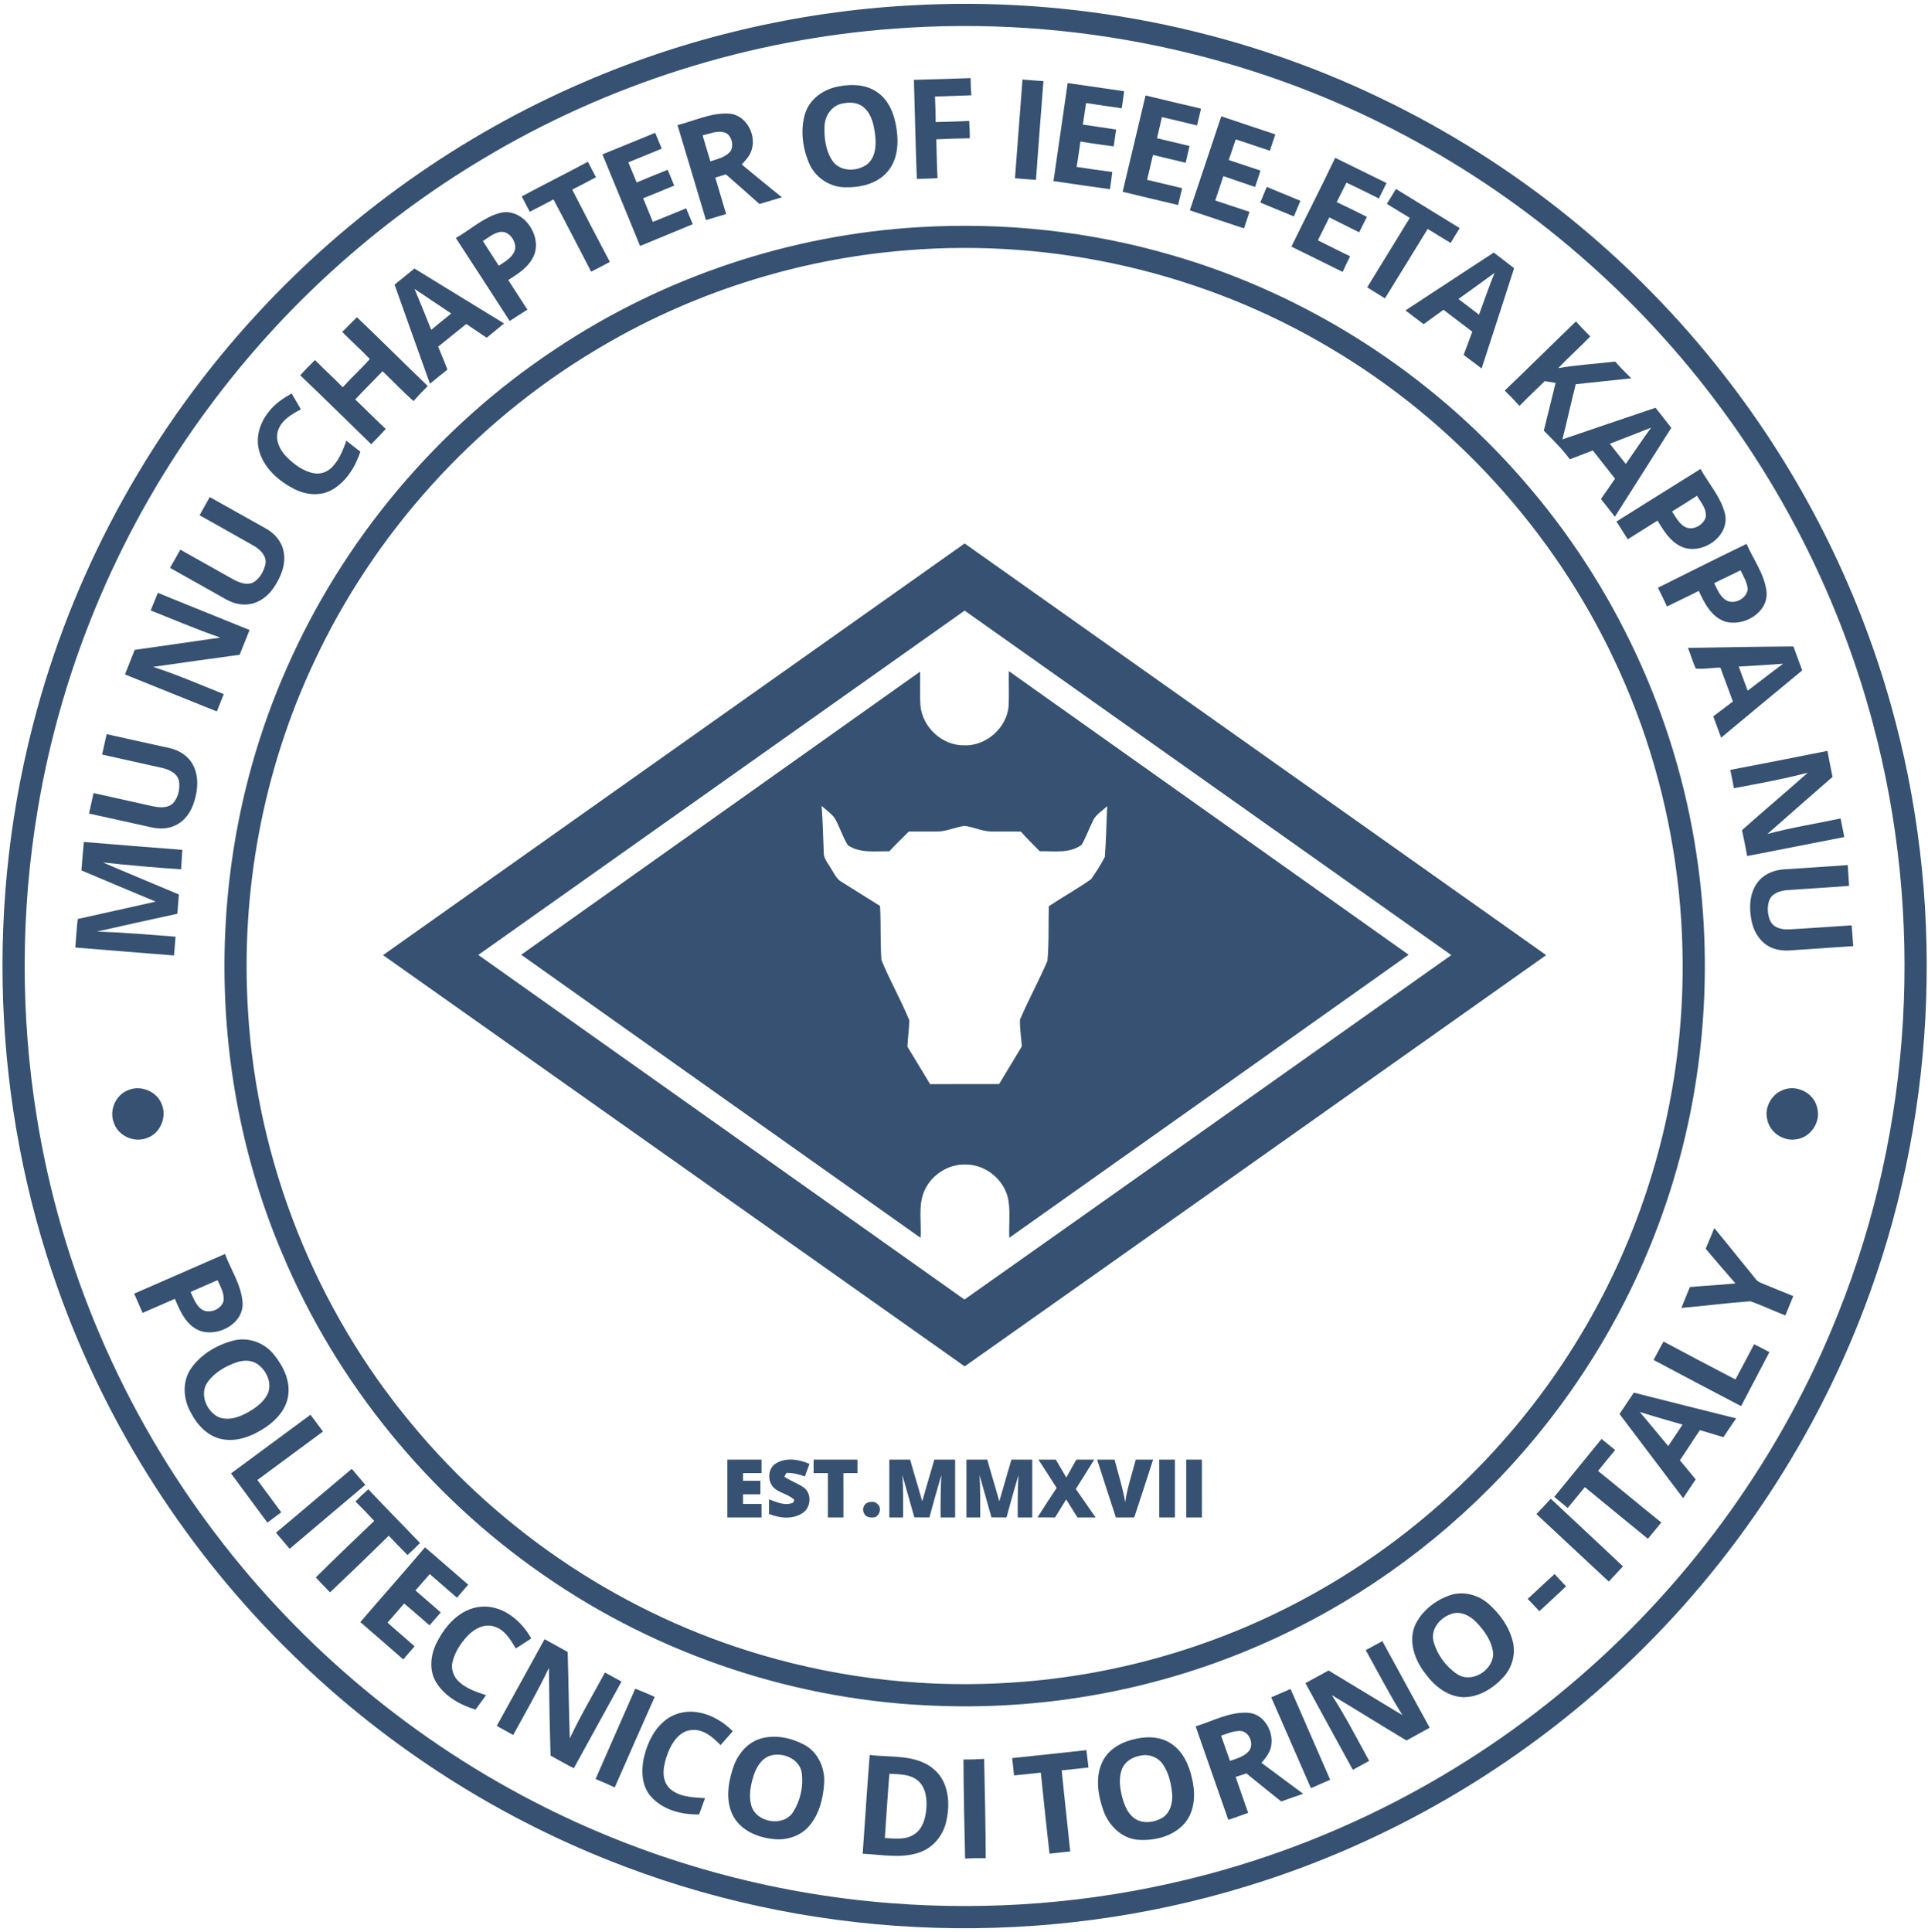 <?xml version="1.0" encoding="UTF-8" ?>
<!DOCTYPE svg PUBLIC "-//W3C//DTD SVG 1.1//EN" "http://www.w3.org/Graphics/SVG/1.1/DTD/svg11.dtd">
<svg width="1000pt" height="1002pt" viewBox="0 0 1000 1002" version="1.1" xmlns="http://www.w3.org/2000/svg">
<g id="#365171ff">
<path fill="#365171" opacity="1.00" d=" M 471.60 2.83 C 555.40 -2.06 640.42 14.42 716.07 50.89 C 785.53 84.18 847.05 133.84 894.30 194.66 C 933.74 245.20 963.26 303.44 980.64 365.14 C 1008.76 464.64 1005.14 572.90 969.98 670.17 C 943.54 743.77 899.37 810.88 842.39 864.42 C 787.11 916.59 719.75 955.90 647.06 978.16 C 542.44 1010.37 427.19 1007.00 324.76 968.32 C 260.29 944.14 200.97 906.35 151.78 858.17 C 97.51 805.40 55.56 740.07 30.16 668.76 C -4.18 572.78 -7.94 466.23 19.21 368.00 C 40.16 291.68 79.84 220.65 133.57 162.56 C 180.77 111.40 238.73 70.18 302.68 42.66 C 356.05 19.55 413.54 6.06 471.60 2.83 M 464.60 14.81 C 389.22 20.18 315.21 43.51 250.42 82.42 C 195.36 115.31 146.92 159.19 108.72 210.70 C 63.01 272.07 32.11 344.40 19.55 419.90 C 10.72 472.44 10.55 526.42 19.03 579.03 C 31.51 657.30 63.73 732.26 111.70 795.34 C 156.79 854.91 215.76 903.92 282.61 937.31 C 338.44 965.27 399.73 982.26 461.99 987.05 C 513.15 991.05 564.94 987.04 614.83 975.00 C 689.99 957.00 760.59 920.53 818.99 869.92 C 878.01 818.94 924.68 753.68 953.45 681.15 C 992.14 584.46 998.30 475.26 971.29 374.72 C 955.72 316.44 929.09 261.17 893.34 212.60 C 850.04 153.62 793.32 104.55 728.69 70.25 C 648.24 27.30 555.51 8.02 464.60 14.81 Z" />
<path fill="#365171" opacity="1.00" d=" M 474.02 41.41 C 483.82 41.14 493.63 40.87 503.43 40.52 C 503.44 43.49 503.57 46.46 503.79 49.43 C 497.51 49.67 491.23 49.84 484.95 50.05 C 485.10 54.47 485.32 58.89 485.29 63.31 C 491.08 63.14 496.88 63.03 502.68 62.71 C 502.89 65.70 503.02 68.70 503.03 71.70 C 497.23 71.83 491.43 71.96 485.64 72.25 C 485.80 78.97 485.89 85.69 486.28 92.40 C 482.70 92.59 479.12 92.73 475.54 92.78 C 474.88 75.66 474.53 58.54 474.02 41.41 Z" />
<path fill="#365171" opacity="1.00" d=" M 530.35 41.25 C 533.96 41.57 537.58 41.83 541.20 42.07 C 539.86 59.15 538.57 76.23 537.32 93.31 C 533.69 93.03 530.06 92.78 526.44 92.42 C 527.78 75.37 528.98 58.30 530.35 41.25 Z" />
<path fill="#365171" opacity="1.00" d=" M 553.77 43.09 C 563.54 44.45 573.30 45.92 583.06 47.33 C 582.64 50.27 582.24 53.21 581.83 56.16 C 575.66 55.24 569.48 54.41 563.32 53.44 C 562.73 57.16 562.21 60.89 561.65 64.61 C 567.39 65.50 573.15 66.28 578.89 67.18 C 578.46 70.10 578.05 73.01 577.65 75.93 C 571.89 75.16 566.12 74.38 560.39 73.40 C 559.74 77.79 559.17 82.19 558.43 86.57 C 564.58 87.49 570.73 88.43 576.90 89.20 C 576.55 92.18 576.17 95.16 575.70 98.13 C 565.93 96.82 556.18 95.34 546.42 93.91 C 548.84 76.96 551.38 60.04 553.77 43.09 Z" />
<path fill="#365171" opacity="1.00" d=" M 435.50 44.74 C 441.85 43.56 448.90 43.79 454.45 47.47 C 461.07 51.62 464.01 59.54 465.03 66.96 C 466.19 74.54 465.50 83.13 460.23 89.14 C 454.84 95.45 446.00 97.35 438.05 97.14 C 430.07 96.95 422.57 91.82 419.54 84.43 C 416.21 76.44 415.05 67.17 417.61 58.80 C 420.11 51.00 427.64 45.94 435.50 44.74 M 437.36 53.61 C 431.77 54.40 427.95 59.67 427.68 65.10 C 427.32 71.56 428.27 78.56 432.14 83.93 C 436.39 89.30 444.95 88.97 450.04 85.01 C 454.27 81.25 454.53 75.04 453.89 69.81 C 453.25 64.83 452.13 59.34 448.20 55.86 C 445.32 53.17 441.05 52.84 437.36 53.61 Z" />
<path fill="#365171" opacity="1.00" d=" M 594.18 49.51 C 603.75 51.83 613.34 54.10 622.93 56.33 C 622.28 59.25 621.57 62.15 620.86 65.06 C 614.81 63.57 608.74 62.14 602.66 60.74 C 601.82 64.39 600.97 68.04 600.11 71.69 C 605.72 73.06 611.35 74.38 616.98 75.71 C 616.32 78.62 615.62 81.52 614.97 84.42 C 609.33 83.01 603.66 81.78 598.03 80.36 C 597.00 84.66 595.99 88.96 594.96 93.26 C 601.03 94.68 607.09 96.16 613.15 97.61 C 612.46 100.52 611.76 103.43 611.04 106.33 C 601.46 104.02 591.85 101.81 582.28 99.47 C 586.28 82.82 590.20 66.16 594.18 49.51 Z" />
<path fill="#365171" opacity="1.00" d=" M 351.41 64.87 C 360.20 62.69 368.77 58.37 378.01 58.93 C 387.48 59.42 393.17 71.19 389.23 79.34 C 388.18 81.64 386.39 83.47 384.71 85.31 C 391.67 90.98 398.54 96.76 405.57 102.33 C 401.68 103.50 397.80 104.67 393.90 105.79 C 388.13 100.63 382.31 95.52 376.49 90.42 C 374.65 90.99 372.82 91.55 370.99 92.10 C 372.84 98.42 374.80 104.70 376.63 111.02 C 373.14 112.05 369.66 113.11 366.17 114.13 C 361.29 97.70 356.34 81.29 351.41 64.87 M 364.43 70.22 C 365.76 74.71 367.08 79.21 368.47 83.69 C 372.19 82.38 376.65 81.57 379.08 78.14 C 380.56 75.22 379.61 71.05 376.89 69.17 C 372.89 67.17 368.43 69.29 364.43 70.22 Z" />
<path fill="#365171" opacity="1.00" d=" M 617.13 109.08 C 622.53 92.82 628.05 76.59 633.44 60.33 C 642.77 63.50 652.13 66.56 661.47 69.70 C 660.52 72.53 659.58 75.35 658.64 78.18 C 652.74 76.21 646.84 74.24 640.94 72.28 C 639.76 75.86 638.56 79.43 637.30 82.98 C 642.80 84.81 648.30 86.63 653.80 88.49 C 652.86 91.31 651.92 94.13 650.98 96.96 C 645.46 95.17 640.02 93.19 634.53 91.35 C 633.10 95.56 631.70 99.77 630.31 103.98 C 636.23 105.94 642.14 107.94 648.07 109.88 C 647.12 112.73 646.17 115.59 645.22 118.44 C 635.86 115.32 626.50 112.19 617.13 109.08 Z" />
<path fill="#365171" opacity="1.00" d=" M 312.46 80.06 C 321.61 76.40 330.69 72.57 339.83 68.88 C 340.97 71.62 342.09 74.36 343.22 77.10 C 337.45 79.46 331.68 81.84 325.90 84.19 C 327.37 87.66 328.81 91.14 330.22 94.64 C 335.57 92.42 340.92 90.18 346.31 88.05 C 347.43 90.78 348.54 93.52 349.69 96.24 C 344.33 98.45 338.98 100.69 333.59 102.83 C 335.26 106.92 336.94 111.00 338.61 115.09 C 344.40 112.80 350.12 110.37 355.89 108.03 C 357.03 110.78 358.16 113.53 359.31 116.28 C 350.24 120.12 341.07 123.76 331.99 127.57 C 325.46 111.74 319.04 95.87 312.46 80.06 Z" />
<path fill="#365171" opacity="1.00" d=" M 692.52 81.85 C 701.43 86.15 710.24 90.64 719.15 94.93 C 717.84 97.61 716.50 100.27 715.19 102.95 C 709.62 100.13 704.01 97.38 698.38 94.71 C 696.68 98.08 694.99 101.45 693.32 104.83 C 698.58 107.29 703.77 109.87 708.96 112.47 C 707.65 115.16 706.31 117.82 704.98 120.49 C 699.82 117.91 694.66 115.31 689.48 112.76 C 687.49 116.72 685.51 120.69 683.53 124.65 C 689.12 127.37 694.63 130.25 700.25 132.91 C 698.92 135.60 697.66 138.31 696.39 141.03 C 687.57 136.58 678.65 132.31 669.81 127.91 C 677.30 112.52 685.18 97.32 692.52 81.85 Z" />
<path fill="#365171" opacity="1.00" d=" M 270.60 101.86 C 281.99 95.78 293.54 89.99 304.93 83.89 C 306.29 86.59 307.72 89.25 309.12 91.92 C 305.06 94.14 300.92 96.22 296.80 98.34 C 303.19 110.89 309.75 123.36 316.31 135.83 C 313.11 137.57 309.86 139.24 306.61 140.90 C 300.11 128.40 293.69 115.86 287.07 103.43 C 282.97 105.58 278.89 107.75 274.77 109.84 C 273.37 107.18 272.02 104.50 270.60 101.86 Z" />
<path fill="#365171" opacity="1.00" d=" M 657.04 96.94 C 662.85 99.36 668.67 101.74 674.48 104.15 C 673.31 106.83 672.22 109.55 671.11 112.25 C 665.29 109.84 659.48 107.44 653.66 105.05 C 654.76 102.34 655.89 99.64 657.04 96.94 Z" />
<path fill="#365171" opacity="1.00" d=" M 724.05 98.00 C 735.06 104.78 746.08 111.56 757.11 118.31 C 755.50 120.85 753.94 123.41 752.42 126.00 C 748.40 123.65 744.48 121.15 740.50 118.74 C 733.08 130.72 725.77 142.78 718.33 154.75 C 715.27 152.83 712.20 150.93 709.13 149.03 C 716.46 137.01 723.89 125.03 731.23 113.01 C 727.25 110.61 723.32 108.13 719.33 105.75 C 720.93 103.19 722.50 100.60 724.05 98.00 Z" />
<path fill="#365171" opacity="1.00" d=" M 236.43 123.44 C 243.98 119.17 250.57 112.86 259.08 110.51 C 271.49 107.04 282.41 123.45 276.17 134.03 C 273.39 139.11 268.33 142.21 263.61 145.24 C 266.90 150.38 270.24 155.48 273.54 160.61 C 270.45 162.52 267.41 164.51 264.36 166.48 C 255.13 152.08 245.74 137.78 236.43 123.44 M 250.46 125.03 C 253.19 129.30 255.98 133.54 258.70 137.83 C 262.06 135.58 266.26 133.36 267.23 129.08 C 267.70 124.73 263.87 119.51 259.15 120.32 C 255.87 121.04 253.21 123.24 250.46 125.03 Z" />
<path fill="#365171" opacity="1.00" d=" M 476.64 117.82 C 520.78 115.16 565.40 119.94 607.86 132.35 C 678.09 152.65 742.06 193.77 789.96 248.95 C 837.52 303.35 869.21 371.46 879.89 442.94 C 889.66 507.32 883.02 574.20 860.17 635.22 C 842.20 683.61 814.17 728.18 778.62 765.59 C 743.60 802.44 701.23 832.29 654.67 852.71 C 602.15 875.84 544.36 886.78 487.03 884.72 C 414.04 882.46 341.92 858.61 281.98 816.91 C 222.31 775.68 174.63 717.27 146.50 650.39 C 105.74 554.75 106.45 442.43 148.38 347.30 C 177.71 280.01 226.85 221.55 288.06 181.05 C 343.86 143.78 409.66 121.75 476.64 117.82 M 470.54 129.79 C 413.29 134.29 357.13 152.28 308.03 182.10 C 245.27 219.89 194.09 276.62 163.05 343.00 C 136.38 399.48 124.63 462.79 128.68 525.08 C 133.42 602.83 163.64 678.69 213.50 738.51 C 260.44 795.35 324.60 837.80 395.39 858.43 C 437.62 870.83 482.08 875.62 525.99 872.57 C 580.10 868.93 633.37 853.26 680.75 826.85 C 728.05 800.65 769.48 763.96 801.34 720.28 C 833.23 676.69 855.41 626.05 865.78 573.03 C 881.08 495.57 871.09 413.28 837.11 341.95 C 805.65 275.23 753.82 218.34 690.36 180.74 C 624.73 141.46 546.74 123.55 470.54 129.79 Z" />
<path fill="#365171" opacity="1.00" d=" M 728.99 160.99 C 744.28 151.03 759.48 140.94 774.77 130.99 C 778.28 133.70 781.86 136.34 785.33 139.11 C 779.69 156.44 774.18 173.81 768.47 191.11 C 765.37 188.76 762.29 186.39 759.16 184.09 C 760.62 180.06 762.13 176.06 763.64 172.05 C 758.67 168.25 753.69 164.45 748.71 160.67 C 745.27 163.15 741.81 165.60 738.41 168.13 C 735.24 165.78 732.11 163.38 728.99 160.99 M 756.44 155.08 C 760.02 157.75 763.57 160.49 767.12 163.22 C 769.75 155.97 772.33 148.70 775.17 141.53 C 768.96 146.11 762.70 150.59 756.44 155.08 Z" />
<path fill="#365171" opacity="1.00" d=" M 204.65 147.62 C 208.08 144.83 211.50 142.04 214.94 139.27 C 230.44 148.76 245.92 158.30 261.44 167.76 C 258.45 170.24 255.41 172.68 252.42 175.16 C 248.87 172.82 245.38 170.39 241.85 168.03 C 236.93 171.89 232.16 175.93 227.25 179.79 C 228.90 183.73 230.53 187.69 232.07 191.67 C 229.02 194.08 226.02 196.56 223.00 199.01 C 216.90 181.87 210.69 164.78 204.65 147.62 M 214.98 149.83 C 217.93 156.89 220.87 163.95 223.67 171.07 C 227.08 168.19 230.56 165.39 234.04 162.60 C 227.67 158.36 221.32 154.11 214.98 149.83 Z" />
<path fill="#365171" opacity="1.00" d=" M 177.50 172.14 C 180.03 169.60 182.57 167.06 185.12 164.52 C 197.48 176.29 209.54 188.39 221.87 200.21 C 219.31 202.73 216.83 205.33 214.45 208.02 C 208.92 203.06 203.80 197.67 198.44 192.53 C 193.74 197.44 188.87 202.19 184.24 207.18 C 189.58 212.22 194.69 217.48 200.08 222.46 C 197.64 225.18 195.13 227.83 192.51 230.38 C 180.26 218.47 168.13 206.43 155.74 194.68 C 158.14 191.90 160.74 189.30 163.38 186.75 C 168.10 191.54 173.10 196.04 177.78 200.87 C 182.28 195.81 187.34 191.28 191.83 186.20 C 187.20 181.36 182.19 176.92 177.50 172.14 Z" />
<path fill="#365171" opacity="1.00" d=" M 780.47 202.58 C 792.87 190.71 805.02 178.60 817.40 166.71 C 819.78 169.40 822.28 171.98 824.85 174.50 C 819.41 180.08 813.59 185.28 808.21 190.92 C 817.98 189.26 827.89 188.67 837.73 187.53 C 840.39 190.54 843.23 193.38 846.09 196.20 C 836.49 197.21 826.89 198.23 817.30 199.27 C 814.88 208.78 812.80 218.37 810.37 227.88 C 826.46 222.39 842.56 216.90 858.68 211.48 C 861.39 214.95 864.12 218.42 866.85 221.90 C 857.14 237.29 847.31 252.60 837.59 267.99 C 835.19 264.92 832.79 261.84 830.36 258.79 C 832.79 255.28 835.25 251.79 837.68 248.28 C 833.81 243.41 829.96 238.52 826.15 233.62 C 822.16 235.13 818.20 236.71 814.21 238.19 C 810.26 232.78 805.42 228.11 800.73 223.35 C 802.84 215.11 804.75 206.81 806.85 198.57 C 804.95 198.29 803.07 197.97 801.19 197.67 C 796.88 202.00 792.34 206.10 788.12 210.52 C 785.67 207.78 783.10 205.15 780.47 202.58 M 834.96 230.14 C 837.73 233.63 840.46 237.16 843.26 240.63 C 847.63 234.34 851.88 227.98 856.37 221.79 C 849.24 224.58 842.13 227.43 834.96 230.14 Z" />
<path fill="#365171" opacity="1.00" d=" M 139.44 213.51 C 142.55 209.45 146.85 206.54 151.26 204.06 C 152.89 206.78 154.48 209.53 156.05 212.29 C 151.38 214.81 146.15 217.73 144.29 223.06 C 142.46 228.18 145.25 233.59 148.84 237.18 C 152.78 240.99 157.45 244.54 162.98 245.47 C 166.41 246.08 169.93 244.69 172.30 242.21 C 175.97 238.45 177.91 233.42 179.67 228.56 C 182.06 230.50 184.49 232.39 186.92 234.28 C 184.26 242.18 179.53 249.93 172.09 254.10 C 166.01 257.52 158.40 256.66 152.40 253.51 C 144.51 249.41 137.15 242.98 134.55 234.21 C 132.33 227.03 134.80 219.17 139.44 213.51 Z" />
<path fill="#365171" opacity="1.00" d=" M 838.41 270.48 C 852.97 261.43 867.44 252.24 882.01 243.21 C 886.21 250.77 892.30 257.49 894.58 265.97 C 897.86 278.14 882.30 288.55 871.71 283.32 C 866.12 280.61 862.81 275.09 859.69 269.99 C 854.58 273.27 849.40 276.44 844.27 279.69 C 842.29 276.63 840.35 273.56 838.41 270.48 M 867.23 265.28 C 869.13 268.09 870.71 271.37 873.74 273.16 C 877.68 275.45 882.96 272.69 884.56 268.74 C 885.67 264.29 882.25 260.65 880.17 257.12 C 875.88 259.88 871.57 262.59 867.23 265.28 Z" />
<path fill="#365171" opacity="1.00" d=" M 103.52 267.23 C 105.27 264.08 107.03 260.94 108.80 257.80 C 118.51 263.22 128.21 268.67 137.91 274.12 C 142.43 276.60 146.15 280.88 147.10 286.04 C 148.46 292.73 145.62 299.47 141.89 304.91 C 138.56 309.78 133.11 313.60 127.02 313.51 C 123.31 313.66 119.76 312.29 116.59 310.49 C 107.14 305.13 97.64 299.86 88.19 294.52 C 89.99 291.38 91.73 288.21 93.54 285.08 C 102.57 290.18 111.62 295.24 120.67 300.31 C 123.80 302.04 127.66 303.70 131.20 302.15 C 134.62 300.27 136.69 296.56 137.60 292.87 C 138.64 288.67 135.18 285.18 131.89 283.21 C 122.48 277.80 112.96 272.59 103.52 267.23 Z" />
<path fill="#365171" opacity="1.00" d=" M 198.67 495.36 C 299.19 424.15 399.79 353.05 500.33 281.86 C 600.84 353.07 701.47 424.13 801.96 495.36 C 701.41 566.44 600.96 637.65 500.35 708.65 C 399.79 637.55 299.24 566.44 198.67 495.36 M 248.07 495.26 C 332.09 554.88 416.23 614.34 500.24 673.98 C 584.48 614.54 668.56 554.86 752.75 495.35 C 668.62 435.78 584.46 376.24 500.32 316.68 C 416.24 376.23 332.15 435.74 248.07 495.26 Z" />
<path fill="#365171" opacity="1.00" d=" M 859.93 304.82 C 875.24 297.22 890.49 289.50 905.89 282.08 C 909.48 290.28 915.24 297.84 916.26 306.95 C 917.21 317.84 904.18 325.31 894.59 322.29 C 887.54 319.86 884.03 312.74 881.09 306.45 C 875.64 309.26 870.09 311.84 864.60 314.55 C 863.10 311.27 861.54 308.03 859.93 304.82 M 889.07 302.47 C 890.86 305.92 892.38 310.17 896.27 311.78 C 900.54 313.29 906.19 310.06 906.51 305.38 C 906.13 301.89 904.26 298.85 902.76 295.77 C 898.24 298.09 893.59 300.14 889.07 302.47 Z" />
<path fill="#365171" opacity="1.00" d=" M 78.15 316.60 C 79.37 313.55 80.60 310.50 81.87 307.47 C 97.70 313.98 113.61 320.27 129.45 326.75 C 127.74 331.03 126.03 335.32 124.29 339.59 C 109.32 341.66 94.34 343.67 79.38 345.87 C 91.88 349.86 103.88 355.16 116.07 359.99 C 114.85 362.97 113.66 365.98 112.47 368.98 C 96.55 362.65 80.70 356.16 64.80 349.78 C 66.49 345.54 68.21 341.31 69.85 337.05 C 84.67 334.90 99.50 332.86 114.31 330.66 C 102.06 326.48 90.17 321.37 78.15 316.60 Z" />
<path fill="#365171" opacity="1.00" d=" M 875.50 336.02 C 893.73 335.71 911.96 335.39 930.19 335.27 C 931.71 339.41 933.26 343.53 934.76 347.69 C 920.70 359.27 906.72 370.94 892.70 382.58 C 891.32 378.90 889.96 375.22 888.62 371.54 C 892.03 368.99 895.43 366.42 898.81 363.82 C 896.62 357.97 894.48 352.10 892.31 346.25 C 888.05 346.28 883.74 347.18 879.53 346.72 C 877.98 343.23 876.91 339.55 875.50 336.02 M 901.83 345.69 C 903.36 349.87 904.93 354.03 906.47 358.22 C 912.61 353.56 918.67 348.80 924.89 344.24 C 917.21 344.82 909.52 345.27 901.83 345.69 Z" />
<path fill="#365171" opacity="1.00" d=" M 523.26 348.07 C 592.40 397.07 661.50 446.13 730.62 495.15 C 661.62 544.12 592.59 593.06 523.51 641.93 C 523.13 634.80 524.36 627.49 522.60 620.50 C 519.95 611.14 510.84 604.00 501.07 603.97 C 491.41 603.53 482.03 610.02 478.84 619.11 C 476.33 626.47 477.99 634.38 477.47 641.98 C 408.36 593.12 339.37 544.10 270.33 495.16 C 339.31 446.23 408.26 397.27 477.23 348.33 C 477.39 354.26 476.99 360.20 477.43 366.12 C 478.52 377.25 488.74 386.70 500.00 386.55 C 511.46 387.03 522.27 377.49 523.17 366.05 C 523.40 360.06 523.16 354.06 523.26 348.07 M 426.15 417.95 C 426.74 425.98 426.92 434.04 427.25 442.09 C 427.09 445.24 429.45 447.63 430.87 450.22 C 432.57 452.74 433.74 455.88 436.56 457.41 C 443.21 461.53 449.81 465.72 456.45 469.87 C 456.96 479.20 456.54 488.56 457.17 497.89 C 461.50 508.51 467.29 518.54 471.63 529.16 C 471.57 533.72 470.84 538.25 470.65 542.82 C 474.57 549.30 478.47 555.79 482.41 562.26 C 494.35 562.22 506.28 562.26 518.22 562.24 C 522.14 555.71 526.09 549.20 530.01 542.67 C 529.67 538.08 528.94 533.51 529.01 528.90 C 533.42 518.59 538.81 508.70 543.27 498.41 C 544.15 489.00 543.73 479.46 543.99 470.00 C 551.24 465.18 558.90 460.96 565.98 455.92 C 568.55 452.25 571.00 448.41 573.06 444.43 C 573.74 435.67 573.86 426.86 574.29 418.07 C 571.70 420.54 568.29 422.43 566.81 425.83 C 564.82 429.87 563.29 434.14 561.08 438.07 C 554.84 442.82 546.61 441.32 539.30 441.47 C 536.00 438.10 532.59 434.85 529.51 431.29 C 524.33 431.18 519.15 431.32 513.98 431.24 C 509.24 431.11 504.89 428.84 500.22 428.35 C 495.40 428.95 490.89 431.28 485.98 431.26 C 481.11 431.30 476.25 431.22 471.39 431.24 C 468.00 434.64 464.54 437.96 461.29 441.49 C 454.00 441.36 446.14 442.67 439.72 438.35 C 437.00 433.82 435.47 428.68 432.81 424.12 C 430.93 421.73 428.38 419.98 426.15 417.95 Z" />
<path fill="#365171" opacity="1.00" d=" M 55.31 380.76 C 66.18 383.23 77.08 385.55 87.96 387.99 C 93.01 389.10 97.80 392.16 100.18 396.86 C 103.19 402.66 102.63 409.59 100.77 415.66 C 99.23 420.79 96.02 425.75 91.00 428.03 C 86.97 430.06 82.26 429.99 77.95 428.96 C 67.36 426.63 56.79 424.21 46.18 421.95 C 46.99 418.41 47.74 414.86 48.52 411.32 C 58.65 413.56 68.78 415.82 78.91 418.08 C 82.47 418.83 86.77 419.36 89.67 416.67 C 92.50 413.60 93.47 409.07 92.83 405.02 C 91.95 400.97 87.71 399.10 84.06 398.26 C 73.70 395.93 63.32 393.67 52.96 391.34 C 53.73 387.81 54.53 384.29 55.31 380.76 Z" />
<path fill="#365171" opacity="1.00" d=" M 897.46 399.30 C 914.26 396.06 931.07 392.82 947.85 389.43 C 948.70 393.93 949.52 398.44 950.48 402.93 C 939.23 412.80 927.91 422.59 916.72 432.52 C 929.22 429.17 942.02 427.16 954.67 424.49 C 955.30 427.70 955.93 430.91 956.58 434.12 C 939.78 437.38 923.01 440.72 906.21 443.97 C 905.38 439.48 904.51 435.00 903.53 430.55 C 914.81 420.49 926.38 410.77 937.67 400.73 C 925.03 404.06 912.16 406.39 899.32 408.80 C 898.73 405.62 898.15 402.45 897.46 399.30 Z" />
<path fill="#365171" opacity="1.00" d=" M 43.48 436.67 C 60.50 438.10 77.53 439.44 94.55 440.76 C 94.39 444.13 94.11 447.49 93.92 450.86 C 80.37 449.93 66.84 448.79 53.34 447.28 C 66.44 452.93 79.64 458.35 92.77 463.91 C 92.50 467.24 92.28 470.57 91.99 473.90 C 78.08 476.95 64.17 479.97 50.28 483.14 C 63.90 483.60 77.48 484.75 91.06 485.80 C 90.76 489.04 90.49 492.29 90.25 495.54 C 73.19 494.16 56.12 492.84 39.06 491.42 C 39.48 486.49 39.75 481.54 40.32 476.63 C 53.80 473.67 67.26 470.59 80.74 467.61 C 67.90 462.22 55.04 456.88 42.23 451.43 C 42.67 446.51 43.00 441.58 43.48 436.67 Z" />
<path fill="#365171" opacity="1.00" d=" M 925.76 450.84 C 936.63 450.14 947.51 449.44 958.38 448.66 C 958.57 452.25 958.83 455.84 959.07 459.43 C 948.40 460.30 937.70 460.86 927.03 461.63 C 923.46 461.95 919.34 463.13 917.77 466.69 C 916.44 470.18 916.69 474.30 918.22 477.69 C 920.01 481.29 924.38 482.24 928.07 482.00 C 938.86 481.44 949.62 480.56 960.41 479.92 C 960.68 483.51 960.94 487.09 961.22 490.68 C 950.67 491.46 940.12 492.06 929.58 492.83 C 924.49 493.37 918.92 492.58 914.98 489.09 C 910.80 485.66 908.69 480.36 908.07 475.11 C 907.11 468.71 908.03 461.49 912.52 456.55 C 915.84 452.81 920.87 451.11 925.76 450.84 Z" />
<path fill="#365171" opacity="1.00" d=" M 66.42 565.42 C 73.07 562.52 81.63 566.11 84.02 573.01 C 86.55 579.59 83.07 587.86 76.30 590.18 C 69.57 592.90 61.10 589.07 58.96 582.09 C 56.61 575.69 60.01 567.86 66.42 565.42 Z" />
<path fill="#365171" opacity="1.00" d=" M 924.33 565.50 C 931.50 562.16 940.84 566.71 942.51 574.46 C 944.58 581.65 939.35 589.74 931.96 590.83 C 925.17 592.21 917.94 587.41 916.63 580.61 C 915.10 574.58 918.60 567.84 924.33 565.50 Z" />
<path fill="#365171" opacity="1.00" d=" M 889.15 636.93 C 896.42 645.68 903.47 654.61 910.68 663.41 C 911.71 664.82 913.44 665.35 914.99 666.03 C 920.05 668.05 925.05 670.20 930.12 672.20 C 928.78 675.56 927.39 678.89 926.01 682.24 C 919.91 679.87 914.00 677.01 907.82 674.88 C 895.89 675.74 884.00 677.30 872.08 678.33 C 873.51 674.71 875.04 671.13 876.49 667.52 C 884.37 666.79 892.27 666.43 900.14 665.63 C 894.94 659.68 889.77 653.69 884.68 647.64 C 886.21 644.09 887.69 640.51 889.15 636.93 Z" />
<path fill="#365171" opacity="1.00" d=" M 69.60 670.93 C 85.30 664.07 101.01 657.23 116.70 650.35 C 119.73 658.49 124.92 666.05 125.75 674.84 C 127.09 686.10 113.41 693.58 103.72 690.19 C 96.64 687.49 93.41 680.10 90.71 673.60 C 85.12 676.03 79.54 678.48 73.96 680.92 C 72.50 677.58 71.02 674.27 69.60 670.93 M 98.87 670.04 C 100.54 673.71 102.02 678.27 106.13 679.85 C 109.91 680.93 114.83 678.73 115.93 674.79 C 116.55 670.88 114.33 667.36 112.84 663.92 C 108.18 665.97 103.53 668.01 98.87 670.04 Z" />
<path fill="#365171" opacity="1.00" d=" M 121.25 695.22 C 128.77 693.36 136.95 696.30 141.84 702.24 C 146.90 708.39 150.93 716.44 149.34 724.60 C 148.11 731.19 143.33 736.44 137.96 740.12 C 131.34 744.60 123.27 748.00 115.14 746.41 C 107.86 744.99 102.37 739.18 99.09 732.82 C 95.07 725.91 94.36 716.79 98.92 709.97 C 104.06 702.43 112.52 697.44 121.25 695.22 M 122.44 706.63 C 116.81 708.65 111.27 711.83 107.72 716.76 C 103.23 722.95 107.14 732.26 113.73 735.13 C 119.27 737.03 125.07 734.61 129.81 731.77 C 133.76 729.32 137.84 726.19 139.32 721.60 C 140.83 716.29 137.90 710.52 133.55 707.47 C 130.30 705.21 126.04 705.39 122.44 706.63 Z" />
<path fill="#365171" opacity="1.00" d=" M 857.66 705.32 C 859.39 702.14 861.06 698.93 862.79 695.76 C 875.21 702.37 887.65 708.95 900.13 715.45 C 903.39 709.38 906.62 703.28 909.81 697.17 C 912.47 698.49 915.12 699.87 917.75 701.27 C 912.91 710.64 907.89 719.91 903.05 729.27 C 887.89 721.35 872.77 713.34 857.66 705.32 Z" />
<path fill="#365171" opacity="1.00" d=" M 839.99 733.34 C 842.48 729.66 844.91 725.94 847.42 722.27 C 865.11 726.73 882.78 731.24 900.49 735.62 C 898.23 738.83 896.06 742.11 893.88 745.38 C 889.81 744.16 885.74 742.97 881.69 741.71 C 878.16 746.88 874.85 752.20 871.30 757.36 C 874.08 760.62 876.78 763.94 879.48 767.26 C 877.32 770.51 875.16 773.76 872.99 777.00 C 862.02 762.43 850.95 747.92 839.99 733.34 M 865.26 749.99 C 867.72 746.27 870.18 742.55 872.69 738.85 C 865.26 736.72 857.82 734.60 850.45 732.29 C 855.47 738.11 860.30 744.11 865.26 749.99 Z" />
<path fill="#365171" opacity="1.00" d=" M 119.84 764.16 C 133.60 754.05 147.29 743.86 161.04 733.74 C 163.23 736.61 165.39 739.51 167.51 742.45 C 156.18 750.84 144.85 759.23 133.49 767.58 C 137.66 773.13 141.75 778.74 145.87 784.33 C 143.46 786.08 141.07 787.86 138.69 789.67 C 132.37 781.19 126.12 772.67 119.84 764.16 Z" />
<path fill="#365171" opacity="1.00" d=" M 806.15 776.33 C 814.30 766.30 822.54 756.34 830.67 746.28 C 833.01 748.21 835.37 750.13 837.74 752.05 C 834.72 755.60 831.81 759.25 828.87 762.87 C 839.84 771.73 850.67 780.79 861.68 789.61 C 859.36 792.43 857.03 795.24 854.71 798.06 C 843.83 789.10 832.86 780.26 822.01 771.28 C 819.03 774.87 816.09 778.50 813.12 782.09 C 810.78 780.18 808.44 778.27 806.15 776.33 Z" />
<path fill="#365171" opacity="1.00" d=" M 377.27 757.00 C 383.18 756.99 389.09 757.00 395.00 757.00 C 395.00 759.33 395.00 761.66 395.00 764.00 C 391.80 764.00 388.60 763.99 385.40 764.01 C 385.39 765.33 385.39 766.65 385.40 767.99 C 388.40 768.00 391.40 767.99 394.40 768.00 C 394.40 770.33 394.40 772.66 394.40 775.00 C 391.40 774.99 388.40 774.99 385.40 775.01 C 385.39 776.66 385.39 778.32 385.40 779.99 C 388.60 780.00 391.80 779.99 395.00 780.00 C 395.00 782.33 395.00 784.66 395.00 787.00 C 389.09 787.00 383.18 787.00 377.27 787.00 C 377.27 777.00 377.27 767.00 377.27 757.00 Z" />
<path fill="#365171" opacity="1.00" d=" M 402.22 759.12 C 407.55 755.68 414.35 756.86 419.86 759.22 C 419.04 761.38 418.24 763.55 417.45 765.74 C 414.40 764.58 411.20 763.85 407.92 763.89 C 407.64 764.39 407.09 765.39 406.81 765.88 C 409.93 767.99 413.53 769.26 416.68 771.32 C 421.08 774.26 420.80 781.55 416.56 784.52 C 411.40 788.18 404.43 787.46 398.86 785.16 C 398.87 782.64 398.86 780.13 398.86 777.63 C 402.80 779.03 407.34 781.23 411.47 779.26 C 411.59 778.91 411.83 778.21 411.95 777.86 C 409.16 775.07 404.95 774.54 401.92 772.08 C 397.98 768.98 397.93 761.95 402.22 759.12 Z" />
<path fill="#365171" opacity="1.00" d=" M 422.00 757.00 C 429.58 757.00 437.15 756.99 444.73 757.00 C 444.73 759.33 444.73 761.65 444.74 763.99 C 442.30 763.99 439.88 764.01 437.45 764.02 C 437.48 771.68 437.46 779.34 437.46 787.00 C 434.77 786.99 432.08 786.99 429.40 787.00 C 429.40 779.33 429.40 771.67 429.40 764.00 C 426.93 763.99 424.46 763.99 422.00 764.00 C 422.00 761.66 422.00 759.33 422.00 757.00 Z" />
<path fill="#365171" opacity="1.00" d=" M 461.27 757.00 C 464.86 756.99 468.45 756.99 472.05 757.00 C 474.06 764.23 476.32 771.40 478.32 778.64 C 480.46 771.43 482.45 764.19 484.62 757.00 C 488.21 757.00 491.80 757.00 495.40 757.00 C 495.40 767.00 495.40 777.00 495.40 787.00 C 492.89 786.99 490.38 786.99 487.87 787.00 C 487.82 779.66 487.87 772.32 488.25 764.99 C 486.09 772.30 484.04 779.65 482.05 787.01 C 479.44 787.00 476.84 786.98 474.24 786.95 C 472.20 779.61 470.12 772.29 468.03 764.98 C 468.57 772.31 468.37 779.66 468.40 787.00 C 466.02 786.99 463.64 786.99 461.27 787.00 C 461.27 777.00 461.27 767.00 461.27 757.00 Z" />
<path fill="#365171" opacity="1.00" d=" M 501.27 757.00 C 504.86 756.99 508.45 756.99 512.05 757.00 C 514.06 764.23 516.31 771.40 518.32 778.63 C 520.46 771.43 522.46 764.20 524.61 757.00 C 528.20 756.99 531.80 756.99 535.40 757.00 C 535.40 767.00 535.40 777.00 535.40 787.00 C 532.88 786.99 530.38 786.99 527.87 787.00 C 527.82 779.66 527.87 772.33 528.25 765.00 C 526.08 772.31 524.04 779.65 522.05 787.01 C 519.44 787.00 516.85 786.98 514.25 786.96 C 512.20 779.63 510.11 772.31 508.05 764.99 C 508.54 772.32 508.38 779.66 508.40 787.00 C 506.02 786.99 503.64 786.99 501.27 787.00 C 501.27 777.00 501.27 767.00 501.27 757.00 Z" />
<path fill="#365171" opacity="1.00" d=" M 538.61 757.01 C 541.61 757.00 544.61 756.99 547.62 757.01 C 549.44 760.10 551.28 763.19 553.08 766.31 C 554.78 763.18 556.54 760.09 558.30 757.00 C 561.39 756.99 564.47 756.99 567.56 757.00 C 564.36 762.07 561.22 767.19 557.99 772.25 C 561.43 777.15 564.84 782.08 568.26 787.00 C 565.12 786.99 561.98 786.99 558.85 787.00 C 556.93 783.86 554.98 780.74 553.01 777.65 C 551.08 780.77 549.18 783.90 547.23 787.01 C 544.20 786.99 541.17 787.00 538.14 786.97 C 541.37 781.83 544.70 776.75 548.06 771.69 C 544.92 766.78 541.82 761.86 538.61 757.01 Z" />
<path fill="#365171" opacity="1.00" d=" M 569.04 757.00 C 572.05 756.99 575.07 756.99 578.09 757.00 C 580.00 764.33 582.31 771.57 583.62 779.05 C 584.69 771.53 587.19 764.33 589.09 757.00 C 592.09 756.99 595.09 756.99 598.09 757.00 C 594.87 767.01 591.59 777.01 588.30 787.00 C 585.12 787.00 581.95 786.99 578.78 787.00 C 575.54 777.00 572.24 767.02 569.04 757.00 Z" />
<path fill="#365171" opacity="1.00" d=" M 601.27 757.00 C 603.97 757.00 606.68 756.99 609.40 757.00 C 609.40 767.00 609.40 777.00 609.40 787.00 C 606.68 786.99 603.97 786.99 601.27 787.00 C 601.27 777.00 601.27 767.00 601.27 757.00 Z" />
<path fill="#365171" opacity="1.00" d=" M 615.27 757.00 C 617.97 757.00 620.68 756.99 623.40 757.00 C 623.40 767.00 623.40 777.00 623.40 787.00 C 620.68 786.99 617.97 786.99 615.27 787.00 C 615.27 777.00 615.27 767.00 615.27 757.00 Z" />
<path fill="#365171" opacity="1.00" d=" M 143.14 794.92 C 156.31 783.94 169.31 772.78 182.47 761.79 C 184.79 764.56 187.14 767.32 189.47 770.10 C 176.38 781.14 163.29 792.18 150.24 803.27 C 147.85 800.49 145.53 797.68 143.14 794.92 Z" />
<path fill="#365171" opacity="1.00" d=" M 184.36 778.72 C 186.51 776.54 188.73 774.42 191.03 772.38 C 199.84 781.80 208.96 790.92 217.85 800.27 C 215.74 802.39 213.56 804.45 211.37 806.49 C 208.05 803.22 204.86 799.82 201.62 796.47 C 191.59 806.38 181.42 816.14 171.19 825.84 C 168.67 823.31 166.23 820.71 163.80 818.11 C 173.76 808.19 183.93 798.49 194.10 788.80 C 190.94 785.36 187.70 781.99 184.36 778.72 Z" />
<path fill="#365171" opacity="1.00" d=" M 796.90 785.26 C 799.40 782.63 801.90 779.99 804.34 777.30 C 816.80 789.01 829.37 800.59 841.76 812.36 C 839.34 815.00 836.88 817.62 834.44 820.26 C 821.87 808.65 809.45 796.89 796.90 785.26 Z" />
<path fill="#365171" opacity="1.00" d=" M 450.17 779.22 C 451.77 778.86 453.81 778.60 455.05 779.96 C 457.35 781.78 456.50 785.80 453.86 786.87 C 451.84 787.28 449.04 787.07 448.15 784.88 C 447.02 782.86 447.92 779.98 450.17 779.22 Z" />
<path fill="#365171" opacity="1.00" d=" M 220.44 802.50 C 227.98 808.88 235.34 815.46 242.85 821.88 C 240.88 824.10 238.92 826.34 237.01 828.63 C 232.30 824.55 227.61 820.46 222.91 816.37 C 220.44 819.20 217.97 822.04 215.48 824.86 C 219.84 828.68 224.25 832.43 228.60 836.27 C 226.65 838.49 224.72 840.74 222.77 842.96 C 218.34 839.22 214.08 835.30 209.60 831.64 C 206.78 834.98 203.86 838.24 201.00 841.54 C 205.60 845.71 210.41 849.67 215.02 853.85 C 213.07 856.11 211.11 858.36 209.16 860.63 C 201.77 854.14 194.33 847.70 186.89 841.27 C 198.01 828.29 209.37 815.52 220.44 802.50 Z" />
<path fill="#365171" opacity="1.00" d=" M 792.37 829.22 C 797.07 824.98 801.59 820.54 806.34 816.36 C 808.30 818.49 810.26 820.63 812.28 822.72 C 807.73 827.09 803.02 831.28 798.44 835.62 C 796.42 833.47 794.42 831.32 792.37 829.22 Z" />
<path fill="#365171" opacity="1.00" d=" M 752.27 827.27 C 759.09 825.05 766.77 827.14 772.08 831.81 C 777.87 836.92 782.65 843.51 784.58 851.08 C 786.35 857.63 784.35 864.88 779.77 869.83 C 774.46 875.65 767.05 880.27 758.95 880.23 C 750.71 879.90 743.84 874.31 739.21 867.88 C 733.84 860.99 730.37 851.49 733.93 842.98 C 737.38 835.44 744.51 829.89 752.27 827.27 M 752.27 837.22 C 746.60 839.29 741.78 845.32 743.62 851.59 C 745.49 858.28 749.96 864.36 755.73 868.22 C 763.20 873.24 774.18 866.51 774.49 857.92 C 774.03 851.42 770.04 845.81 765.66 841.27 C 762.30 837.77 757.07 835.16 752.27 837.22 Z" />
<path fill="#365171" opacity="1.00" d=" M 226.64 851.68 C 231.05 842.93 238.64 834.48 248.91 833.35 C 260.30 832.07 270.30 840.31 275.54 849.77 C 272.87 851.50 270.19 853.21 267.53 854.95 C 264.73 850.27 261.58 844.87 255.88 843.45 C 250.84 842.04 245.83 844.90 242.45 848.47 C 238.91 852.31 235.86 856.87 234.68 862.03 C 233.82 865.64 235.23 869.55 237.90 872.05 C 241.80 875.81 247.08 877.50 252.10 879.18 C 250.28 881.66 248.47 884.16 246.64 886.64 C 238.66 884.28 230.79 879.83 226.28 872.63 C 222.34 866.27 223.29 858.07 226.64 851.68 Z" />
<path fill="#365171" opacity="1.00" d=" M 257.66 895.12 C 265.92 880.13 274.23 865.16 282.45 850.14 C 286.43 852.36 290.44 854.55 294.43 856.76 C 294.88 871.69 295.04 886.64 295.54 901.58 C 301.04 889.89 307.64 878.78 313.78 867.43 C 316.62 869.01 319.49 870.56 322.35 872.13 C 314.15 887.14 305.80 902.06 297.62 917.08 C 293.55 914.99 289.58 912.71 285.57 910.52 C 285.10 895.35 284.84 880.17 284.71 864.99 C 279.06 876.88 272.50 888.30 266.17 899.84 C 263.34 898.25 260.50 896.67 257.66 895.12 Z" />
<path fill="#365171" opacity="1.00" d=" M 708.36 855.82 C 711.22 854.23 714.10 852.69 716.99 851.14 C 725.14 866.13 733.35 881.09 741.55 896.05 C 737.55 898.29 733.51 900.46 729.50 902.68 C 716.52 894.93 703.73 886.88 690.76 879.13 C 697.86 890.13 703.86 901.77 710.14 913.24 C 707.32 914.80 704.51 916.34 701.69 917.90 C 693.46 902.93 685.25 887.94 677.10 872.93 C 681.08 870.72 685.08 868.55 689.08 866.37 C 701.85 874.07 714.58 881.83 727.37 889.52 C 720.56 878.56 714.65 867.08 708.36 855.82 Z" />
<path fill="#365171" opacity="1.00" d=" M 329.49 875.83 C 332.90 877.12 336.26 878.53 339.57 880.07 C 332.58 895.68 325.75 911.37 318.85 927.03 C 315.57 925.49 312.25 924.04 308.91 922.66 C 315.73 907.03 322.67 891.45 329.49 875.83 Z" />
<path fill="#365171" opacity="1.00" d=" M 659.35 880.30 C 662.70 878.86 666.03 877.38 669.38 875.96 C 676.20 891.66 683.08 907.34 689.92 923.04 C 686.59 924.49 683.27 925.97 679.93 927.40 C 673.06 911.70 666.25 895.98 659.35 880.30 Z" />
<path fill="#365171" opacity="1.00" d=" M 343.53 893.53 C 348.49 888.66 355.99 886.77 362.74 888.22 C 369.39 889.44 375.32 893.17 380.07 897.87 C 377.94 900.25 375.85 902.66 373.75 905.07 C 369.81 901.09 365.01 896.72 358.97 897.24 C 352.53 897.54 348.52 903.70 346.43 909.16 C 344.29 914.76 342.50 922.07 346.87 927.08 C 351.69 932.09 359.22 932.14 365.69 932.59 C 364.63 935.38 363.63 938.20 362.64 941.02 C 353.54 941.26 343.57 938.66 337.44 931.52 C 332.97 926.32 332.58 918.94 333.77 912.48 C 335.29 905.48 338.19 898.49 343.53 893.53 Z" />
<path fill="#365171" opacity="1.00" d=" M 620.14 895.35 C 629.03 892.63 637.66 887.74 647.21 888.29 C 654.90 888.63 660.10 896.80 659.48 904.01 C 659.38 908.05 656.83 911.37 654.29 914.28 C 661.53 919.59 668.68 925.03 675.93 930.33 C 672.11 931.60 668.31 932.92 664.54 934.30 C 658.50 929.48 652.45 924.66 646.48 919.75 C 644.61 920.35 642.74 920.95 640.89 921.58 C 643.00 927.80 645.23 933.99 647.38 940.21 C 643.97 941.48 640.54 942.68 637.09 943.84 C 631.47 927.67 625.78 911.52 620.14 895.35 M 633.34 900.17 C 634.90 904.51 636.42 908.88 637.96 913.25 C 641.68 911.94 646.03 910.88 648.33 907.36 C 650.22 903.59 647.68 897.86 643.15 897.71 C 639.73 897.74 636.52 899.05 633.34 900.17 Z" />
<path fill="#365171" opacity="1.00" d=" M 394.43 901.73 C 401.98 899.50 410.28 901.24 417.11 904.86 C 424.28 908.68 428.00 917.03 427.46 924.95 C 426.94 932.71 424.95 940.79 419.84 946.85 C 415.32 952.32 407.79 954.69 400.87 953.76 C 392.99 952.93 384.68 949.51 380.58 942.36 C 376.22 934.67 377.47 925.26 380.12 917.22 C 382.27 910.30 387.28 903.87 394.43 901.73 M 399.40 910.59 C 394.83 912.12 392.23 916.68 390.85 921.01 C 389.30 925.97 388.24 931.40 389.71 936.50 C 392.35 945.43 406.57 947.70 411.50 939.59 C 415.08 933.81 416.74 926.64 415.91 919.90 C 415.07 912.34 406.09 908.46 399.40 910.59 Z" />
<path fill="#365171" opacity="1.00" d=" M 589.46 901.74 C 595.99 900.28 603.43 900.89 608.77 905.27 C 614.81 909.99 617.48 917.63 618.78 924.92 C 620.03 931.94 619.28 939.86 614.54 945.50 C 608.62 952.44 598.81 954.84 590.02 954.16 C 581.52 953.39 574.83 946.48 572.20 938.69 C 569.35 930.54 567.93 920.95 572.14 913.02 C 575.55 906.59 582.57 903.08 589.46 901.74 M 591.39 910.57 C 587.54 911.23 583.73 913.41 582.10 917.10 C 580.07 921.85 580.81 927.22 582.06 932.08 C 583.19 936.29 584.95 940.78 588.75 943.28 C 592.96 946.03 598.62 945.22 602.80 942.82 C 607.11 940.17 608.42 934.65 607.92 929.91 C 607.39 924.70 606.12 919.35 603.12 914.98 C 600.57 911.26 595.75 909.51 591.39 910.57 Z" />
<path fill="#365171" opacity="1.00" d=" M 524.98 911.81 C 537.81 910.44 550.66 909.12 563.49 907.68 C 563.85 910.67 564.18 913.67 564.57 916.67 C 559.95 917.25 555.31 917.66 550.68 918.16 C 552.05 932.19 553.67 946.19 555.09 960.22 C 551.50 960.56 547.93 960.99 544.36 961.39 C 542.74 947.39 541.34 933.36 539.84 919.34 C 535.22 919.82 530.59 920.31 525.97 920.80 C 525.62 917.79 525.35 914.80 524.98 911.81 Z" />
<path fill="#365171" opacity="1.00" d=" M 451.09 910.18 C 462.08 911.60 474.61 909.75 483.85 917.16 C 492.06 923.58 493.05 935.25 490.77 944.73 C 489.17 951.99 483.89 958.44 476.73 960.79 C 467.28 964.04 457.16 961.83 447.45 961.40 C 448.69 944.33 449.73 927.24 451.09 910.18 M 461.31 919.93 C 460.39 931.03 459.71 942.14 458.94 953.25 C 463.83 953.53 469.19 954.34 473.62 951.69 C 478.16 949.20 479.88 943.76 480.39 938.92 C 480.93 933.66 480.47 927.49 476.33 923.70 C 472.24 920.03 466.44 920.22 461.31 919.93 Z" />
<path fill="#365171" opacity="1.00" d=" M 499.73 912.55 C 503.30 912.58 506.88 912.47 510.44 912.20 C 510.81 929.38 511.22 946.55 511.26 963.73 C 507.69 963.69 504.13 963.69 500.57 963.93 C 500.19 946.80 499.79 929.68 499.73 912.55 Z" />
</g>
</svg>
